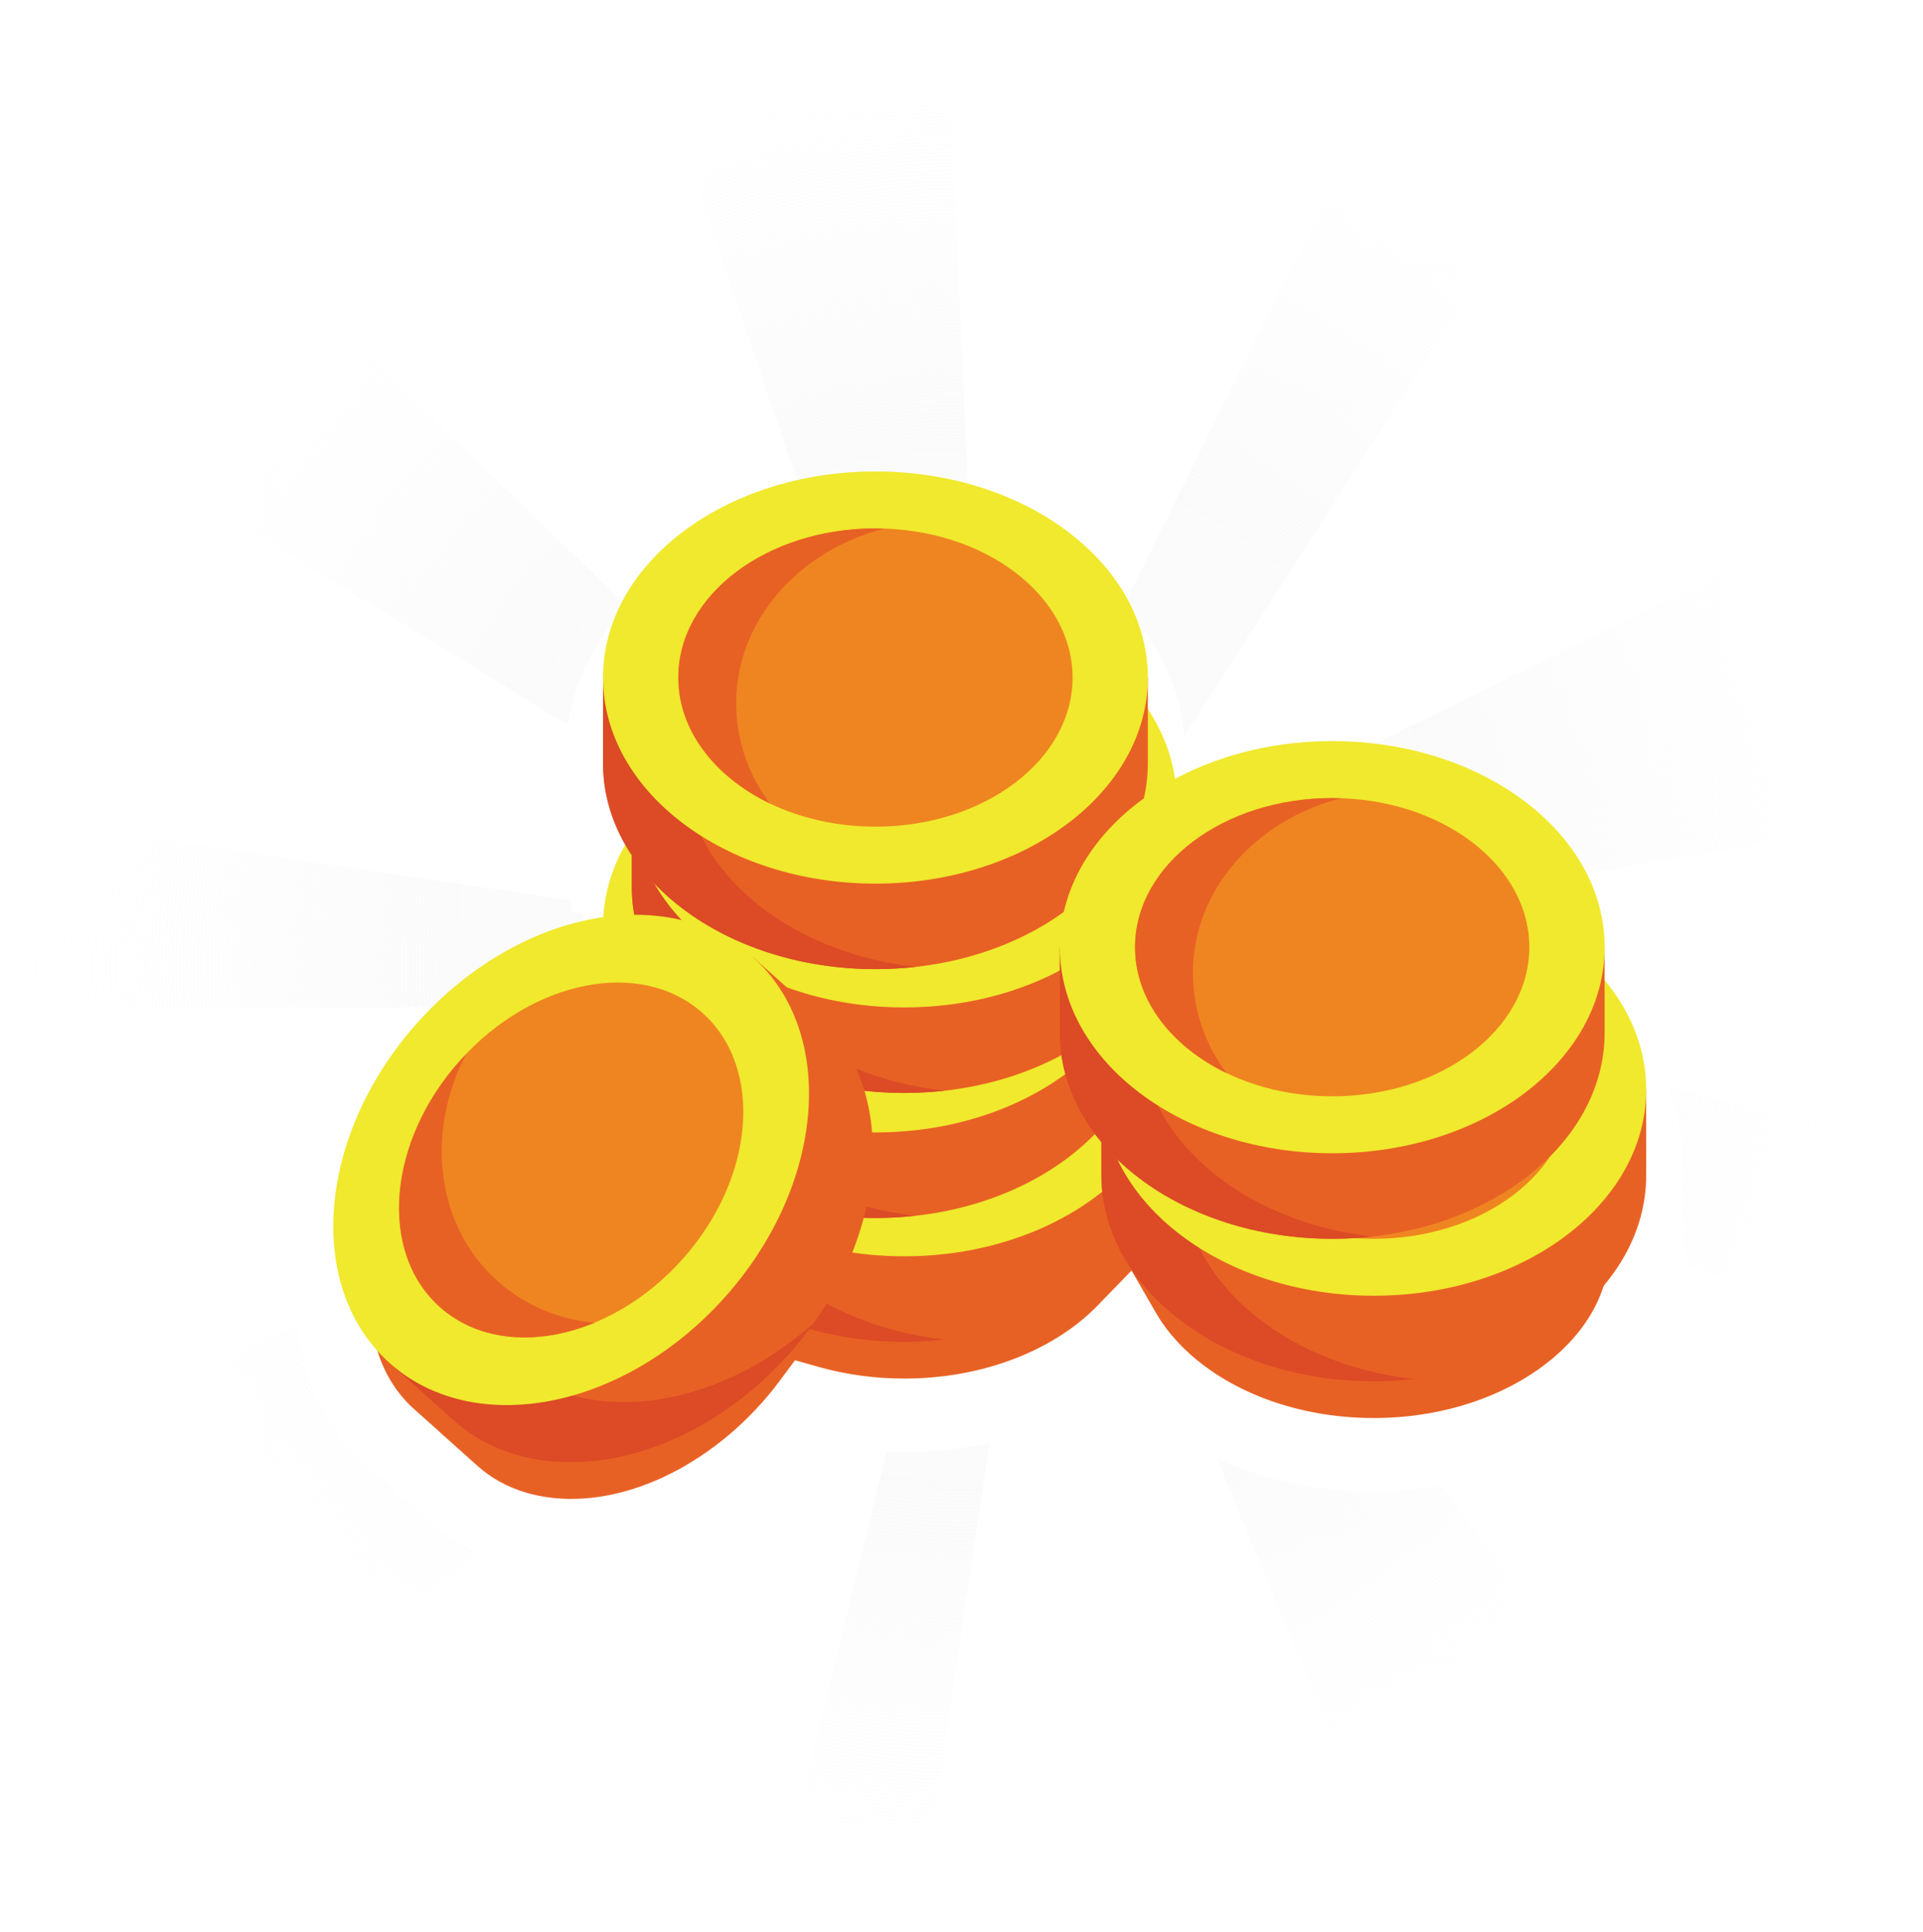 <svg width="628" height="631" viewBox="0 0 628 631" fill="none" xmlns="http://www.w3.org/2000/svg">
<path d="M321.771 289.135L449.939 30.385C468.286 39.041 485.664 49.413 501.864 61.296L355.397 289.135L595.592 170.639C611.006 200.335 621.833 232.793 627.14 267.076L355.397 312.367L625.582 373.48C621.514 395.439 615.171 416.599 606.806 436.708L355.397 328.961L521.844 554.154C499.994 573.07 475.519 589.034 449.037 601.424L342.122 342.237L299.525 630.58C287.388 629.971 275.432 628.676 263.694 626.733L252.514 624.337L322.209 342.237L108.1 553.102C78.892 527.556 54.441 496.707 36.248 462.057L308.934 328.961H0.562C0.38 324.561 0.287 320.138 0.287 315.693C0.287 299.117 1.567 282.84 4.032 266.956L308.934 312.367L46.344 151.53C59.84 129.443 75.978 109.146 94.317 91.079L308.934 299.091L212.865 17.511C214.304 17.016 215.748 16.531 217.196 16.056L286.417 1.735C293.899 1.049 301.457 0.623 309.082 0.469L321.771 289.135Z" fill="url(#paint0_radial_263_2017)" fill-opacity="0.5"/>
<path d="M321.771 289.135L449.939 30.385C468.286 39.041 485.664 49.413 501.864 61.296L355.397 289.135L595.592 170.639C611.006 200.335 621.833 232.793 627.14 267.076L355.397 312.367L625.582 373.48C621.514 395.439 615.171 416.599 606.806 436.708L355.397 328.961L521.844 554.154C499.994 573.07 475.519 589.034 449.037 601.424L342.122 342.237L299.525 630.58C287.388 629.971 275.432 628.676 263.694 626.733L252.514 624.337L322.209 342.237L108.1 553.102C78.892 527.556 54.441 496.707 36.248 462.057L308.934 328.961H0.562C0.38 324.561 0.287 320.138 0.287 315.693C0.287 299.117 1.567 282.84 4.032 266.956L308.934 312.367L46.344 151.53C59.84 129.443 75.978 109.146 94.317 91.079L308.934 299.091L212.865 17.511C214.304 17.016 215.748 16.531 217.196 16.056L286.417 1.735C293.899 1.049 301.457 0.623 309.082 0.469L321.771 289.135Z" fill="url(#paint1_radial_263_2017)" fill-opacity="0.5"/>
<g filter="url(#filter0_d_263_2017)">
<path d="M285.915 153.987C335.046 153.987 374.874 184.121 374.875 221.293V231.592C379.51 238.582 382.582 246.267 383.748 254.385C398.25 246.621 415.958 242.058 435.075 242.058C484.206 242.058 524.035 272.193 524.035 309.366C524.035 309.669 524.031 309.972 524.026 310.274V320.138C532.631 330.499 537.608 342.76 537.608 355.9V383.84C537.608 420.52 498.771 450.39 450.487 451.131C450.363 451.133 450.238 451.136 450.114 451.137C449.627 451.143 449.138 451.148 448.649 451.148C446.346 451.148 444.063 451.082 441.804 450.952C441.051 450.908 440.3 450.858 439.553 450.8C429.46 450.025 419.865 447.973 411.056 444.861C410.404 444.63 409.755 444.394 409.111 444.152C402.995 441.852 397.279 439.035 392.061 435.777C391.512 435.434 390.968 435.086 390.43 434.734C383.706 430.326 377.863 425.168 373.131 419.432C372.752 418.973 372.381 418.511 372.016 418.044C370.183 415.698 368.533 413.26 367.08 410.742C351.83 426.466 327.768 436.98 300.394 438.144C300.313 438.148 300.231 438.151 300.149 438.155C299.677 438.174 299.204 438.191 298.73 438.205C298.567 438.209 298.403 438.212 298.239 438.216C297.892 438.225 297.544 438.232 297.195 438.238C297.061 438.24 296.926 438.242 296.792 438.244C296.3 438.25 295.808 438.253 295.314 438.253C284.567 438.253 274.264 436.812 264.726 434.17C264.595 434.134 264.465 434.096 264.334 434.059C263.649 434.98 262.951 435.891 262.239 436.792C262.14 436.917 262.041 437.043 261.941 437.168C261.796 437.351 261.65 437.532 261.504 437.713C261.332 437.926 261.159 438.137 260.986 438.349C260.883 438.475 260.781 438.603 260.677 438.729C259.667 439.954 258.627 441.166 257.555 442.364C252.267 448.278 246.553 453.486 240.574 457.959C209.524 481.204 171.298 484.603 148.056 463.82L127.233 445.193L127.243 445.18C127.236 445.174 127.228 445.168 127.221 445.162C99.514 420.38 103.605 370.604 136.359 333.984C153.856 314.421 175.993 302.571 197.044 299.553C197.531 291.179 200.04 283.203 204.211 275.897C201.822 271.713 199.98 267.31 198.749 262.738L198.595 262.727V262.159C197.52 257.976 196.956 253.656 196.956 249.235V221.293C196.956 184.121 236.784 153.987 285.915 153.987Z" fill="#E86124"/>
<path d="M285.915 153.987L285.915 141.987L285.915 141.987L285.915 153.987ZM374.875 221.293L386.875 221.293L386.875 221.293L374.875 221.293ZM374.875 231.592H362.875V235.21L364.874 238.224L374.875 231.592ZM383.748 254.385L371.87 256.09L374.305 273.053L389.412 264.964L383.748 254.385ZM435.075 242.058L435.075 230.058L435.075 230.058L435.075 242.058ZM524.035 309.366L536.035 309.366V309.366H524.035ZM524.026 310.274L512.028 310.064L512.026 310.169V310.274H524.026ZM524.026 320.138H512.026V324.471L514.795 327.805L524.026 320.138ZM450.487 451.131L450.303 439.133L450.297 439.133L450.487 451.131ZM450.114 451.137L450.261 463.136L450.266 463.136L450.114 451.137ZM448.649 451.148L448.649 463.148L448.649 463.148L448.649 451.148ZM441.804 450.952L441.115 462.932L441.115 462.932L441.804 450.952ZM439.553 450.8L438.633 462.765L438.633 462.765L439.553 450.8ZM411.056 444.861L407.059 456.176L407.059 456.176L411.056 444.861ZM409.111 444.152L404.888 455.384L404.888 455.384L409.111 444.152ZM392.061 435.777L385.705 445.955L385.705 445.955L392.061 435.777ZM390.43 434.734L383.852 444.77L383.852 444.77L390.43 434.734ZM373.131 419.432L363.874 427.069L363.874 427.069L373.131 419.432ZM372.016 418.044L362.561 425.433L362.561 425.433L372.016 418.044ZM367.08 410.742L377.474 404.745L369.531 390.977L358.465 402.388L367.08 410.742ZM300.394 438.144L299.884 426.155L299.879 426.155L300.394 438.144ZM300.149 438.155L300.634 450.145L300.64 450.145L300.149 438.155ZM298.73 438.205L298.388 426.209L298.386 426.21L298.73 438.205ZM298.239 438.216L298.532 450.213L298.532 450.213L298.239 438.216ZM297.195 438.238L297.381 450.236L297.383 450.236L297.195 438.238ZM296.792 438.244L296.647 426.245L296.644 426.245L296.792 438.244ZM295.314 438.253L295.314 450.253L295.314 450.253L295.314 438.253ZM264.726 434.17L261.523 445.735L261.523 445.735L264.726 434.17ZM264.334 434.059L267.581 422.507L259.631 420.272L254.704 426.899L264.334 434.059ZM262.239 436.792L252.825 429.35L252.822 429.354L262.239 436.792ZM261.941 437.168L271.324 444.649L271.328 444.644L261.941 437.168ZM261.504 437.713L252.166 430.177L252.161 430.182L261.504 437.713ZM260.986 438.349L270.271 445.951L270.276 445.945L260.986 438.349ZM260.677 438.729L251.424 431.088L251.418 431.095L260.677 438.729ZM257.555 442.364L266.5 450.363L266.5 450.363L257.555 442.364ZM240.574 457.959L233.385 448.351L233.382 448.353L240.574 457.959ZM148.056 463.82L140.056 472.764L140.057 472.765L148.056 463.82ZM127.233 445.193L117.722 437.876L110.928 446.708L119.233 454.137L127.233 445.193ZM127.243 445.18L136.754 452.497L143.552 443.66L135.238 436.231L127.243 445.18ZM127.221 445.162L119.222 454.106L119.227 454.111L127.221 445.162ZM136.359 333.984L127.415 325.984L127.415 325.984L136.359 333.984ZM197.044 299.553L198.747 311.432L208.454 310.04L209.023 300.25L197.044 299.553ZM204.211 275.897L214.632 281.847L218.029 275.897L214.632 269.947L204.211 275.897ZM198.749 262.738L210.336 259.618L208.114 251.365L199.588 250.767L198.749 262.738ZM198.595 262.727H186.595V273.916L197.757 274.698L198.595 262.727ZM198.595 262.159H210.595V260.641L210.217 259.17L198.595 262.159ZM196.956 249.235L184.956 249.235L184.956 249.235L196.956 249.235ZM196.956 221.293L184.956 221.293V221.293H196.956ZM285.915 153.987L285.915 165.987C308.11 165.987 327.75 172.808 341.578 183.27C355.399 193.727 362.875 207.286 362.875 221.294L374.875 221.293L386.875 221.293C386.875 198.128 374.435 178.034 356.059 164.131C337.69 150.233 312.85 141.987 285.915 141.987L285.915 153.987ZM374.875 221.293H362.875V231.592H374.875H386.875V221.293H374.875ZM374.875 231.592L364.874 238.224C368.613 243.863 370.979 249.884 371.87 256.09L383.748 254.385L395.626 252.68C394.186 242.65 390.406 233.301 384.876 224.96L374.875 231.592ZM383.748 254.385L389.412 264.964C402.088 258.178 417.837 254.058 435.075 254.058L435.075 242.058L435.075 230.058C414.079 230.058 394.412 235.064 378.084 243.806L383.748 254.385ZM435.075 242.058L435.075 254.058C457.27 254.058 476.911 260.879 490.739 271.342C504.559 281.799 512.035 295.358 512.035 309.366H524.035H536.035C536.035 286.201 523.596 266.106 505.219 252.203C486.85 238.304 462.011 230.058 435.075 230.058L435.075 242.058ZM524.035 309.366L512.035 309.366C512.035 309.578 512.032 309.808 512.028 310.064L524.026 310.274L536.024 310.484C536.03 310.136 536.035 309.76 536.035 309.366L524.035 309.366ZM524.026 310.274H512.026V320.138H524.026H536.026V310.274H524.026ZM524.026 320.138L514.795 327.805C521.86 336.312 525.608 345.927 525.608 355.9H537.608H549.608C549.608 339.593 543.403 324.686 533.258 312.471L524.026 320.138ZM537.608 355.9H525.608V383.84H537.608H549.608V355.9H537.608ZM537.608 383.84H525.608C525.608 397.661 518.321 411.051 504.825 421.461C491.318 431.88 472.104 438.798 450.303 439.133L450.487 451.131L450.671 463.13C477.154 462.723 501.501 454.336 519.483 440.464C537.477 426.585 549.608 406.7 549.608 383.84H537.608ZM450.487 451.131L450.297 439.133C450.127 439.136 450.062 439.137 449.962 439.138L450.114 451.137L450.266 463.136C450.414 463.134 450.598 463.131 450.677 463.13L450.487 451.131ZM450.114 451.137L449.967 439.138C449.495 439.144 449.064 439.148 448.649 439.148L448.649 451.148L448.649 463.148C449.212 463.148 449.758 463.142 450.261 463.136L450.114 451.137ZM448.649 451.148V439.148C446.576 439.148 444.523 439.088 442.494 438.971L441.804 450.952L441.115 462.932C443.603 463.075 446.116 463.148 448.649 463.148V451.148ZM441.804 450.952L442.494 438.971C441.818 438.933 441.144 438.887 440.472 438.836L439.553 450.8L438.633 462.765C439.457 462.828 440.284 462.884 441.115 462.932L441.804 450.952ZM439.553 450.8L440.472 438.836C431.407 438.139 422.849 436.3 415.054 433.546L411.056 444.861L407.059 456.176C416.881 459.645 427.512 461.91 438.633 462.765L439.553 450.8ZM411.056 444.861L415.054 433.546C414.474 433.341 413.901 433.133 413.335 432.92L409.111 444.152L404.888 455.384C405.609 455.655 406.334 455.919 407.059 456.176L411.056 444.861ZM409.111 444.152L413.335 432.92C407.932 430.888 402.933 428.418 398.417 425.598L392.061 435.777L385.705 445.955C391.624 449.651 398.058 452.816 404.888 455.384L409.111 444.152ZM392.061 435.777L398.417 425.598C397.938 425.299 397.469 424.999 397.009 424.698L390.43 434.734L383.852 444.77C384.468 445.174 385.086 445.569 385.705 445.955L392.061 435.777ZM390.43 434.734L397.009 424.698C391.2 420.891 386.286 416.521 382.387 411.795L373.131 419.432L363.874 427.069C369.441 433.816 376.211 439.762 383.852 444.77L390.43 434.734ZM373.131 419.432L382.387 411.795C382.076 411.419 381.771 411.039 381.472 410.656L372.016 418.044L362.561 425.433C362.99 425.982 363.428 426.528 363.874 427.069L373.131 419.432ZM372.016 418.044L381.472 410.656C379.971 408.735 378.637 406.76 377.474 404.745L367.08 410.742L356.686 416.739C358.429 419.759 360.395 422.661 362.561 425.433L372.016 418.044ZM367.08 410.742L358.465 402.388C345.653 415.599 324.651 425.102 299.884 426.155L300.394 438.144L300.904 450.133C330.886 448.858 358.008 437.334 375.694 419.096L367.08 410.742ZM300.394 438.144L299.879 426.155C299.7 426.163 299.748 426.161 299.659 426.165L300.149 438.155L300.64 450.145C300.705 450.142 300.765 450.139 300.808 450.137C300.858 450.135 300.883 450.134 300.91 450.133L300.394 438.144ZM300.149 438.155L299.664 426.165C299.224 426.182 298.801 426.198 298.388 426.209L298.73 438.205L299.072 450.2C299.608 450.184 300.131 450.165 300.634 450.145L300.149 438.155ZM298.73 438.205L298.386 426.21C298.242 426.214 298.22 426.213 297.946 426.22L298.239 438.216L298.532 450.213C298.585 450.211 298.892 450.205 299.074 450.2L298.73 438.205ZM298.239 438.216L297.946 426.22C297.619 426.228 297.309 426.235 297.007 426.239L297.195 438.238L297.383 450.236C297.778 450.23 298.164 450.222 298.532 450.213L298.239 438.216ZM297.195 438.238L297.009 426.239C296.865 426.241 296.756 426.243 296.647 426.245L296.792 438.244L296.936 450.243C297.097 450.241 297.257 450.238 297.381 450.236L297.195 438.238ZM296.792 438.244L296.644 426.245C296.19 426.25 295.748 426.253 295.314 426.253L295.314 438.253L295.314 450.253C295.867 450.253 296.41 450.249 296.939 450.243L296.792 438.244ZM295.314 438.253L295.314 426.253C285.636 426.253 276.411 424.955 267.93 422.606L264.726 434.17L261.523 445.735C272.117 448.669 283.497 450.253 295.314 450.253L295.314 438.253ZM264.726 434.17L267.93 422.606C267.748 422.556 267.957 422.612 267.581 422.507L264.334 434.059L261.087 445.611C261.119 445.621 261.15 445.629 261.232 445.653C261.3 445.672 261.406 445.703 261.523 445.735L264.726 434.17ZM264.334 434.059L254.704 426.899C254.089 427.727 253.462 428.544 252.825 429.35L262.239 436.792L271.653 444.233C272.439 443.239 273.209 442.234 273.964 441.219L264.334 434.059ZM262.239 436.792L252.822 429.354C252.688 429.523 252.635 429.592 252.554 429.693L261.941 437.168L271.328 444.644C271.447 444.495 271.591 444.311 271.656 444.229L262.239 436.792ZM261.941 437.168L252.558 429.688C252.434 429.844 252.304 430.005 252.166 430.177L261.504 437.713L270.842 445.25C270.996 445.059 271.158 444.857 271.324 444.649L261.941 437.168ZM261.504 437.713L252.161 430.182C252.022 430.355 251.879 430.53 251.696 430.753L260.986 438.349L270.276 445.945C270.44 445.745 270.643 445.497 270.846 445.245L261.504 437.713ZM260.986 438.349L251.701 430.747C251.435 431.072 251.556 430.927 251.424 431.088L260.677 438.729L269.929 446.37C270.017 446.264 270.097 446.165 270.151 446.099C270.214 446.022 270.241 445.987 270.271 445.951L260.986 438.349ZM260.677 438.729L251.418 431.095C250.508 432.198 249.573 433.288 248.611 434.364L257.555 442.364L266.5 450.363C267.68 449.044 268.825 447.709 269.935 446.363L260.677 438.729ZM257.555 442.364L248.611 434.364C243.85 439.687 238.724 444.357 233.385 448.351L240.574 457.959L247.763 467.568C254.381 462.616 260.683 456.868 266.5 450.363L257.555 442.364ZM240.574 457.959L233.382 448.353C204.89 469.684 173.403 470.387 156.055 454.875L148.056 463.82L140.057 472.765C169.193 498.819 214.159 492.725 247.766 467.566L240.574 457.959ZM148.056 463.82L156.057 454.876L135.234 436.249L127.233 445.193L119.233 454.137L140.056 472.764L148.056 463.82ZM127.233 445.193L136.745 452.509L136.754 452.497L127.243 445.18L117.731 437.864L117.722 437.876L127.233 445.193ZM127.243 445.18L135.238 436.231C135.199 436.197 135.165 436.167 135.136 436.141C135.107 436.116 135.082 436.094 135.062 436.077C135.043 436.061 135.027 436.047 135.017 436.039C135.012 436.034 135.007 436.031 135.005 436.028C135.002 436.026 135 436.024 135 436.024C134.999 436.023 135 436.025 135.002 436.026C135.004 436.027 135.007 436.03 135.011 436.034C135.019 436.041 135.034 436.053 135.051 436.068C135.069 436.083 135.092 436.103 135.119 436.127C135.147 436.151 135.179 436.18 135.216 436.213L127.221 445.162L119.227 454.111C119.265 454.145 119.3 454.175 119.329 454.201C119.358 454.226 119.383 454.248 119.402 454.265C119.422 454.281 119.438 454.295 119.448 454.303C119.453 454.308 119.457 454.311 119.46 454.314C119.462 454.316 119.464 454.318 119.465 454.318C119.465 454.318 119.464 454.317 119.462 454.316C119.461 454.314 119.457 454.311 119.453 454.308C119.445 454.301 119.431 454.289 119.413 454.274C119.395 454.258 119.372 454.238 119.345 454.214C119.317 454.19 119.285 454.162 119.248 454.129L127.243 445.18ZM127.221 445.162L135.221 436.217C124.781 426.879 119.658 412.268 121.077 394.995C122.498 377.714 130.507 358.527 145.303 341.984L136.359 333.984L127.415 325.984C109.458 346.061 99.045 370.072 97.158 393.029C95.27 415.995 101.955 438.663 119.222 454.106L127.221 445.162ZM136.359 333.984L145.303 341.984C161.126 324.294 180.785 314.007 198.747 311.432L197.044 299.553L195.341 287.675C171.202 291.135 146.587 304.549 127.415 325.984L136.359 333.984ZM197.044 299.553L209.023 300.25C209.395 293.859 211.309 287.668 214.632 281.847L204.211 275.897L193.789 269.947C188.77 278.739 185.666 288.499 185.064 298.856L197.044 299.553ZM204.211 275.897L214.632 269.947C212.725 266.607 211.287 263.151 210.336 259.618L198.749 262.738L187.162 265.858C188.672 271.468 190.919 276.819 193.79 281.847L204.211 275.897ZM198.749 262.738L199.588 250.767L199.434 250.756L198.595 262.727L197.757 274.698L197.91 274.708L198.749 262.738ZM198.595 262.727H210.595V262.159H198.595H186.595V262.727H198.595ZM198.595 262.159L210.217 259.17C209.388 255.944 208.956 252.627 208.956 249.235L196.956 249.235L184.956 249.235C184.956 254.684 185.652 260.008 186.974 265.147L198.595 262.159ZM196.956 249.235H208.956V221.293H196.956H184.956V249.235H196.956ZM196.956 221.293L208.956 221.294C208.956 207.286 216.431 193.727 230.252 183.27C244.079 172.808 263.72 165.987 285.915 165.987L285.915 153.987L285.915 141.987C258.979 141.987 234.14 150.233 215.771 164.131C197.395 178.034 184.956 198.129 184.956 221.293L196.956 221.293Z" fill="white"/>
</g>
<path d="M384.242 370.946V343.013H376.236C362.214 319.788 331.239 303.647 295.291 303.647C259.343 303.647 228.36 319.788 214.338 343.013H206.332V370.946C206.332 408.124 246.159 438.253 295.291 438.253C344.423 438.253 384.242 408.167 384.242 370.946Z" fill="#E86124"/>
<path d="M232.615 370.946V343.013H240.622C252.909 322.668 278.219 307.766 308.433 304.373C304.069 303.888 299.682 303.646 295.291 303.647C259.335 303.647 228.36 319.788 214.338 343.013H206.332V370.946C206.332 408.124 246.159 438.253 295.291 438.253C299.682 438.255 304.07 438.01 308.433 437.518C265.53 432.716 232.615 404.749 232.615 370.946Z" fill="#DC4A26"/>
<path d="M295.291 410.321C344.422 410.321 384.251 380.186 384.251 343.014C384.251 305.841 344.422 275.707 295.291 275.707C246.16 275.707 206.332 305.841 206.332 343.014C206.332 380.186 246.16 410.321 295.291 410.321Z" fill="#F0E92D"/>
<path d="M295.294 391.719C330.848 391.719 359.67 369.913 359.67 343.014C359.67 316.115 330.848 294.309 295.294 294.309C259.74 294.309 230.917 316.115 230.917 343.014C230.917 369.913 259.74 391.719 295.294 391.719Z" fill="#EF8521"/>
<path d="M249.802 351.456C249.802 324.327 270.31 301.469 298.234 294.36C297.26 294.36 296.277 294.3 295.294 294.3C259.731 294.3 230.91 316.107 230.91 343.005C230.91 360.317 242.872 375.476 260.816 384.149C253.706 374.729 249.841 363.258 249.802 351.456Z" fill="#E86124"/>
<path d="M374.855 330.504V302.562H366.849C352.818 279.338 321.852 263.197 285.896 263.197C249.939 263.197 218.973 279.338 204.942 302.562H196.936V330.504C196.936 367.674 236.763 397.811 285.896 397.811C335.028 397.811 374.855 367.674 374.855 330.504Z" fill="#E86124"/>
<path d="M223.228 330.504V302.562H231.235C243.514 282.226 268.832 267.324 299.037 263.932C294.674 263.443 290.286 263.198 285.896 263.197C249.939 263.197 218.973 279.338 204.942 302.562H196.936V330.504C196.936 367.674 236.763 397.811 285.896 397.811C290.286 397.81 294.674 397.564 299.037 397.076C256.143 392.274 223.228 364.298 223.228 330.504Z" fill="#DC4A26"/>
<path d="M285.896 369.87C335.027 369.87 374.855 339.735 374.855 302.562C374.855 265.39 335.027 235.255 285.896 235.255C236.765 235.255 196.936 265.39 196.936 302.562C196.936 339.735 236.765 369.87 285.896 369.87Z" fill="#F0E92D"/>
<path d="M285.899 351.268C321.453 351.268 350.275 329.462 350.275 302.563C350.275 275.664 321.453 253.858 285.899 253.858C250.345 253.858 221.522 275.664 221.522 302.563C221.522 329.462 250.345 351.268 285.899 351.268Z" fill="#EF8521"/>
<path d="M240.415 311.014C240.415 283.884 260.922 261.027 288.847 253.918C287.864 253.918 286.89 253.858 285.899 253.858C250.344 253.858 221.522 275.664 221.522 302.563C221.522 319.875 233.485 335.033 251.429 343.706C244.312 334.29 240.447 322.817 240.415 311.014V311.014Z" fill="#E86124"/>
<path d="M384.242 289.678V261.736H376.236C362.214 238.512 331.239 222.371 295.291 222.371C259.343 222.371 228.36 238.512 214.338 261.736H206.332V289.678C206.332 326.847 246.159 356.976 295.291 356.976C344.423 356.976 384.242 326.847 384.242 289.678Z" fill="#E86124"/>
<path d="M232.615 289.678V261.736H240.622C252.909 241.391 278.219 226.489 308.433 223.105C304.07 222.613 299.682 222.368 295.291 222.371C259.335 222.371 228.36 238.512 214.338 261.736H206.332V289.678C206.332 326.847 246.159 356.976 295.291 356.976C299.682 356.978 304.069 356.735 308.433 356.25C265.53 351.439 232.615 323.464 232.615 289.678Z" fill="#DC4A26"/>
<path d="M295.291 329.042C344.422 329.042 384.251 298.908 384.251 261.735C384.251 224.563 344.422 194.428 295.291 194.428C246.16 194.428 206.332 224.563 206.332 261.735C206.332 298.908 246.16 329.042 295.291 329.042Z" fill="#F0E92D"/>
<path d="M295.294 310.441C330.848 310.441 359.67 288.635 359.67 261.736C359.67 234.837 330.848 213.031 295.294 213.031C259.74 213.031 230.917 234.837 230.917 261.736C230.917 288.635 259.74 310.441 295.294 310.441Z" fill="#EF8521"/>
<path d="M249.802 270.178C249.802 243.057 270.31 220.191 298.234 213.082C297.26 213.082 296.277 213.031 295.294 213.031C259.731 213.031 230.91 234.837 230.91 261.736C230.91 279.048 242.872 294.206 260.816 302.879C253.704 293.457 249.839 281.983 249.802 270.178V270.178Z" fill="#E86124"/>
<path d="M374.855 249.234V221.293H366.849C352.818 198.068 321.852 181.927 285.896 181.927C249.939 181.927 218.973 198.068 204.942 221.293H196.936V249.234C196.936 286.404 236.763 316.533 285.896 316.533C335.028 316.533 374.855 286.404 374.855 249.234Z" fill="#E86124"/>
<path d="M223.228 249.234V221.293H231.235C243.514 200.948 268.832 186.046 299.037 182.654C294.674 182.168 290.286 181.926 285.896 181.927C249.939 181.927 218.973 198.068 204.942 221.293H196.936V249.234C196.936 286.404 236.763 316.533 285.896 316.533C290.287 316.536 294.674 316.291 299.037 315.798C256.143 310.996 223.228 283.02 223.228 249.234Z" fill="#DC4A26"/>
<path d="M285.896 288.601C335.027 288.601 374.855 258.467 374.855 221.294C374.855 184.121 335.027 153.987 285.896 153.987C236.765 153.987 196.936 184.121 196.936 221.294C196.936 258.467 236.765 288.601 285.896 288.601Z" fill="#F0E92D"/>
<path d="M285.899 269.999C321.453 269.999 350.275 248.193 350.275 221.294C350.275 194.394 321.453 172.588 285.899 172.588C250.345 172.588 221.522 194.394 221.522 221.294C221.522 248.193 250.345 269.999 285.899 269.999Z" fill="#EF8521"/>
<path d="M240.415 229.736C240.415 202.606 260.922 179.749 288.847 172.639C287.864 172.639 286.89 172.58 285.899 172.58C250.344 172.58 221.522 194.386 221.522 221.285C221.522 238.596 233.485 253.755 251.429 262.428C244.315 253.01 240.45 241.538 240.415 229.736V229.736Z" fill="#E86124"/>
<path d="M537.602 383.841V355.899H529.596C515.565 332.675 484.599 316.534 448.643 316.534C412.686 316.534 381.712 332.675 367.69 355.899H359.683V383.841C359.683 421.011 399.51 451.148 448.643 451.148C497.775 451.148 537.602 420.985 537.602 383.841Z" fill="#E86124"/>
<path d="M385.967 383.841V355.899H393.973C406.261 335.563 431.57 320.652 461.784 317.269C457.421 316.776 453.034 316.531 448.643 316.534C412.686 316.534 381.712 332.675 367.69 355.899H359.683V383.841C359.683 421.011 399.51 451.148 448.643 451.148C453.034 451.147 457.421 450.901 461.784 450.413C418.89 445.602 385.967 417.635 385.967 383.841Z" fill="#DC4A26"/>
<path d="M448.643 423.206C497.774 423.206 537.602 393.071 537.602 355.898C537.602 318.726 497.774 288.591 448.643 288.591C399.512 288.591 359.683 318.726 359.683 355.898C359.683 393.071 399.512 423.206 448.643 423.206Z" fill="#F0E92D"/>
<path d="M448.645 404.605C484.199 404.605 513.022 382.799 513.022 355.9C513.022 329.001 484.199 307.195 448.645 307.195C413.091 307.195 384.269 329.001 384.269 355.9C384.269 382.799 413.091 404.605 448.645 404.605Z" fill="#EF8521"/>
<path d="M403.138 364.342C403.138 337.221 423.645 314.355 451.57 307.246C450.596 307.246 449.613 307.195 448.63 307.195C413.076 307.195 384.246 329.001 384.246 355.9C384.246 373.212 396.208 388.37 414.152 397.043C407.039 387.622 403.174 376.147 403.138 364.342Z" fill="#E86124"/>
<path d="M524.023 337.306V309.364H516.017C501.995 286.14 471.02 269.999 435.064 269.999C399.107 269.999 368.141 286.14 354.119 309.364H346.113V337.306C346.113 374.475 385.94 404.604 435.064 404.604C484.188 404.604 524.023 374.475 524.023 337.306Z" fill="#E86124"/>
<path d="M372.396 337.306V309.364H380.377C392.665 289.019 417.974 274.117 448.189 270.725C443.83 270.24 439.449 269.998 435.064 269.999C399.116 269.999 368.141 286.14 354.119 309.364H346.113V337.306C346.113 374.475 385.94 404.604 435.064 404.604C439.457 404.606 443.848 404.363 448.214 403.878C405.311 399.067 372.396 371.092 372.396 337.306Z" fill="#DC4A26"/>
<path d="M435.072 376.672C484.203 376.672 524.032 346.538 524.032 309.365C524.032 272.193 484.203 242.058 435.072 242.058C385.941 242.058 346.113 272.193 346.113 309.365C346.113 346.538 385.941 376.672 435.072 376.672Z" fill="#F0E92D"/>
<path d="M435.055 358.07C470.609 358.07 499.432 336.264 499.432 309.365C499.432 282.466 470.609 260.66 435.055 260.66C399.501 260.66 370.679 282.466 370.679 309.365C370.679 336.264 399.501 358.07 435.055 358.07Z" fill="#EF8521"/>
<path d="M389.572 317.807C389.572 290.686 410.079 267.82 438.003 260.711C437.029 260.677 436.047 260.66 435.055 260.66C399.501 260.66 370.679 282.466 370.679 309.365C370.679 326.677 382.642 341.835 400.586 350.508C393.473 341.086 389.609 329.612 389.572 317.807V317.807Z" fill="#E86124"/>
<path d="M266.656 331.171L245.832 312.543L240.492 318.525C213.832 313.492 181.157 325.822 157.189 352.618C133.221 379.415 124.599 413.295 132.571 439.194L127.231 445.175L148.055 463.803C175.765 488.583 224.778 478.987 257.53 442.364C290.282 405.741 294.367 355.951 266.656 331.171Z" fill="#E86124"/>
<path d="M165.579 444.193L144.756 425.565L150.096 419.584C143.123 396.863 148.866 368.085 166.502 343.288C163.227 346.223 160.12 349.341 157.197 352.627C133.271 379.432 124.607 413.295 132.571 439.211L127.23 445.192L148.054 463.82C175.764 488.6 224.777 479.004 257.529 442.381C260.457 439.121 263.199 435.697 265.741 432.127C233.561 460.829 190.769 466.725 165.579 444.193Z" fill="#DC4A26"/>
<path d="M236.688 423.726C269.442 387.106 273.533 337.33 245.826 312.548C218.119 287.766 169.106 297.363 136.352 333.984C103.598 370.604 99.507 420.38 127.214 445.162C154.921 469.943 203.934 460.346 236.688 423.726Z" fill="#F0E92D"/>
<path d="M222.831 411.326C246.534 384.825 249.495 348.805 229.446 330.873C209.396 312.94 173.928 319.886 150.226 346.386C126.523 372.887 123.562 408.907 143.611 426.84C163.661 444.772 199.129 437.827 222.831 411.326Z" fill="#EF8521"/>
<path d="M162.489 418.421C142.272 400.341 138.88 369.836 152.236 344.261C151.558 344.962 150.891 345.68 150.236 346.414C126.533 372.903 123.568 408.937 143.623 426.872C156.525 438.416 175.819 439.638 194.25 431.999C182.471 431.036 171.324 426.271 162.489 418.421Z" fill="#E86124"/>
<defs>
<filter id="filter0_d_263_2017" x="96.849" y="141.987" width="452.759" height="371.615" filterUnits="userSpaceOnUse" color-interpolation-filters="sRGB">
<feFlood flood-opacity="0" result="BackgroundImageFix"/>
<feColorMatrix in="SourceAlpha" type="matrix" values="0 0 0 0 0 0 0 0 0 0 0 0 0 0 0 0 0 0 127 0" result="hardAlpha"/>
<feOffset dy="24"/>
<feComposite in2="hardAlpha" operator="out"/>
<feColorMatrix type="matrix" values="0 0 0 0 0 0 0 0 0 0 0 0 0 0 0 0 0 0 0.15 0"/>
<feBlend mode="normal" in2="BackgroundImageFix" result="effect1_dropShadow_263_2017"/>
<feBlend mode="normal" in="SourceGraphic" in2="effect1_dropShadow_263_2017" result="shape"/>
</filter>
<radialGradient id="paint0_radial_263_2017" cx="0" cy="0" r="1" gradientUnits="userSpaceOnUse" gradientTransform="translate(313.713 315.524) rotate(90) scale(315.055 313.426)">
<stop offset="0.531" stop-color="#F9F9F9"/>
<stop offset="1" stop-color="white" stop-opacity="0"/>
</radialGradient>
<radialGradient id="paint1_radial_263_2017" cx="0" cy="0" r="1" gradientUnits="userSpaceOnUse" gradientTransform="translate(313.713 315.524) rotate(90) scale(315.055 313.426)">
<stop offset="0.531" stop-color="#F9F9F9"/>
<stop offset="1" stop-color="white" stop-opacity="0"/>
</radialGradient>
</defs>
</svg>
